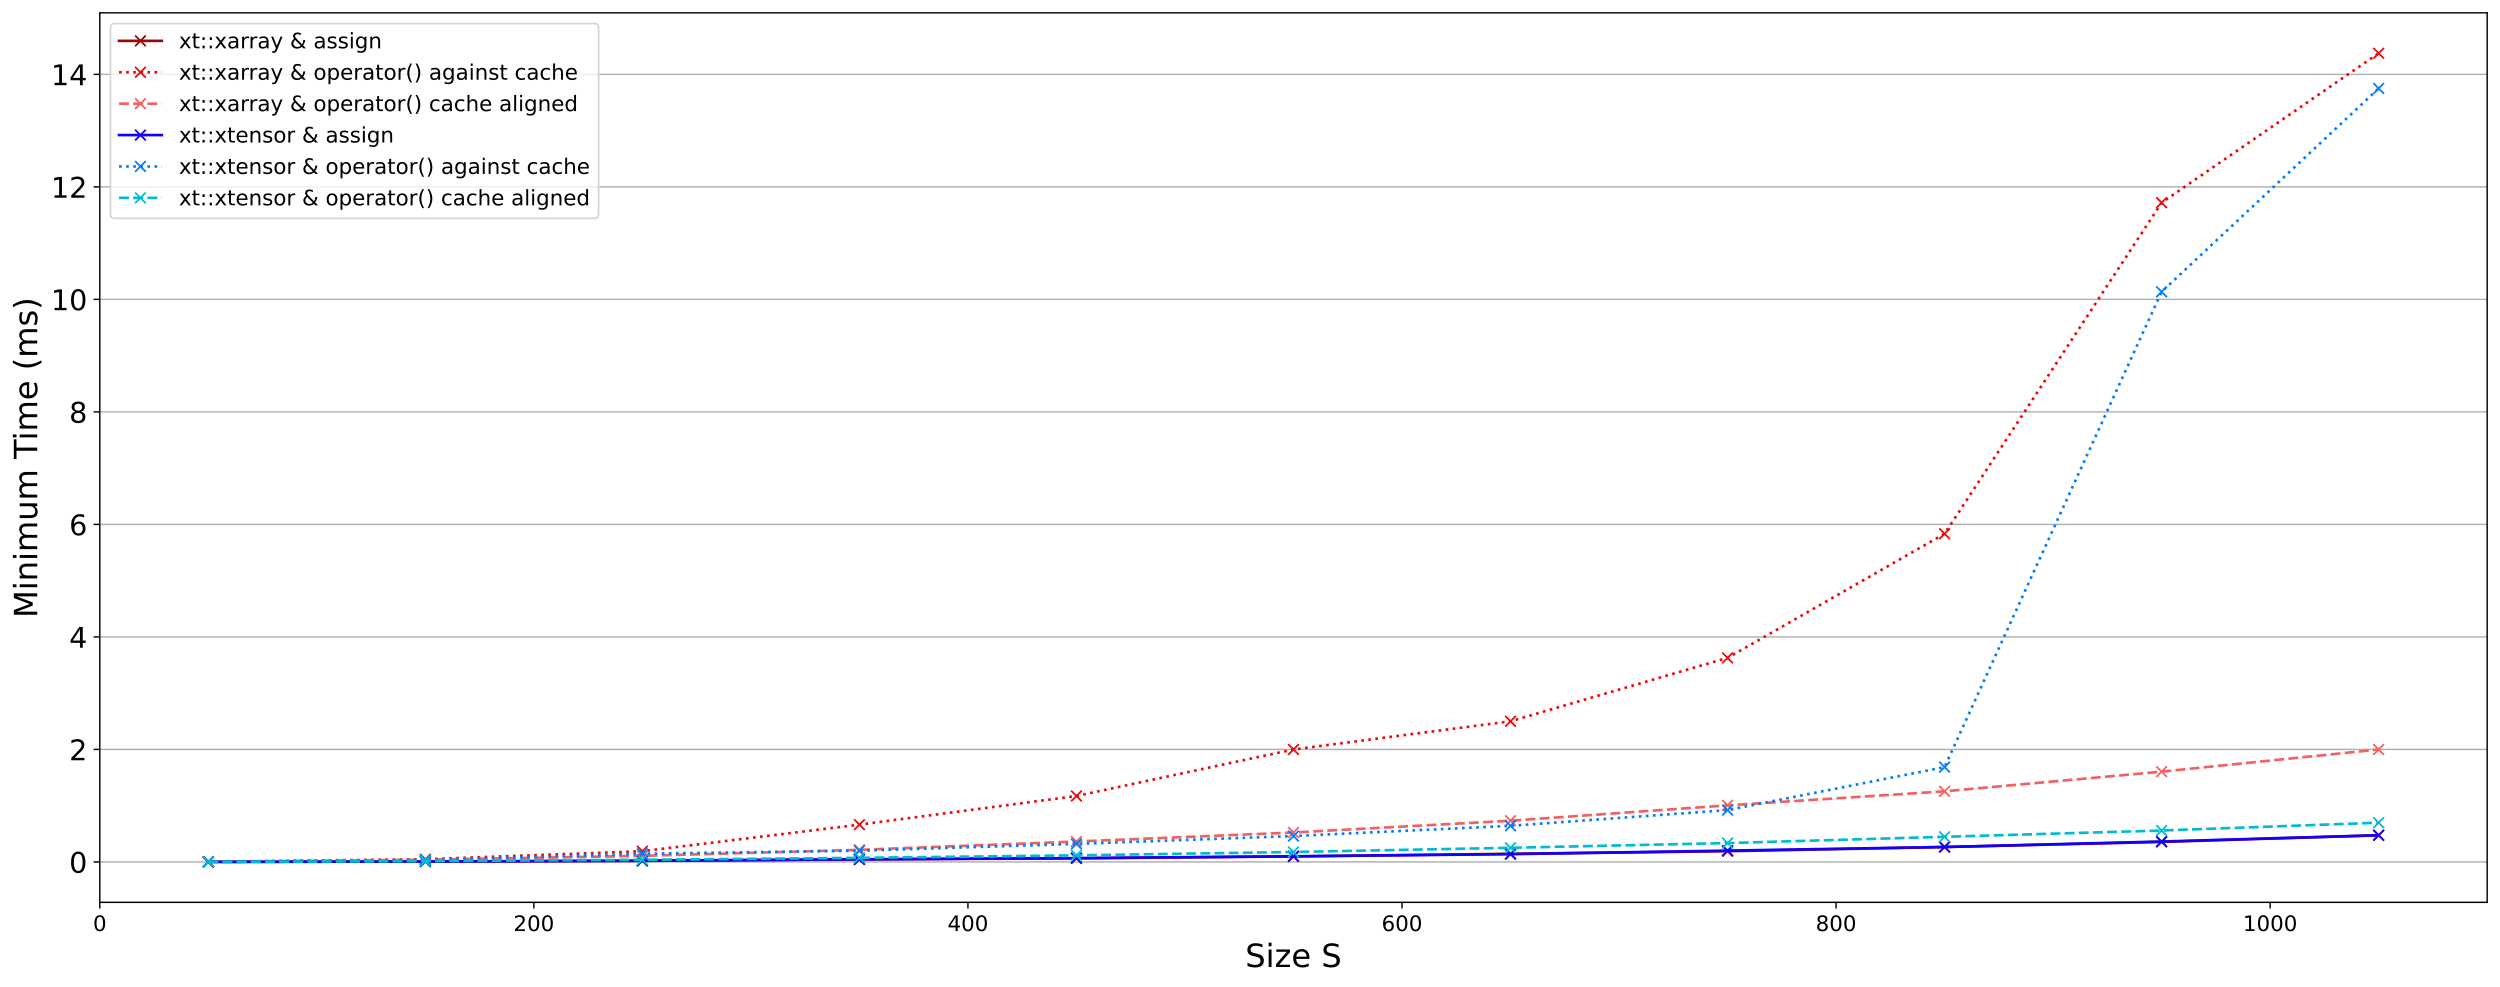 <?xml version="1.0" encoding="utf-8" standalone="no"?>
<!DOCTYPE svg PUBLIC "-//W3C//DTD SVG 1.1//EN"
  "http://www.w3.org/Graphics/SVG/1.1/DTD/svg11.dtd">
<!-- Created with matplotlib (https://matplotlib.org/) -->
<svg height="553.394pt" version="1.1" viewBox="0 0 1402.381 553.394" width="1402.381pt" xmlns="http://www.w3.org/2000/svg" xmlns:xlink="http://www.w3.org/1999/xlink">
 <defs>
  <style type="text/css">
*{stroke-linecap:butt;stroke-linejoin:round;}
  </style>
 </defs>
 <g id="figure_1">
  <g id="patch_1">
   <path d="M 0 553.394 
L 1402.381 553.394 
L 1402.381 0 
L 0 0 
z
" style="fill:#ffffff;"/>
  </g>
  <g id="axes_1">
   <g id="patch_2">
    <path d="M 55.981 506.16 
L 1395.181 506.16 
L 1395.181 7.2 
L 55.981 7.2 
z
" style="fill:#ffffff;"/>
   </g>
   <g id="matplotlib.axis_1">
    <g id="xtick_1">
     <g id="line2d_1">
      <defs>
       <path d="M 0 0 
L 0 3.5 
" id="m295344c99a" style="stroke:#000000;stroke-width:0.8;"/>
      </defs>
      <g>
       <use style="stroke:#000000;stroke-width:0.8;" x="55.981" xlink:href="#m295344c99a" y="506.16"/>
      </g>
     </g>
     <g id="text_1">
      <!-- 0 -->
      <defs>
       <path d="M 31.781 66.406 
Q 24.172 66.406 20.328 58.906 
Q 16.5 51.422 16.5 36.375 
Q 16.5 21.391 20.328 13.891 
Q 24.172 6.391 31.781 6.391 
Q 39.453 6.391 43.281 13.891 
Q 47.125 21.391 47.125 36.375 
Q 47.125 51.422 43.281 58.906 
Q 39.453 66.406 31.781 66.406 
z
M 31.781 74.219 
Q 44.047 74.219 50.516 64.516 
Q 56.984 54.828 56.984 36.375 
Q 56.984 17.969 50.516 8.266 
Q 44.047 -1.422 31.781 -1.422 
Q 19.531 -1.422 13.062 8.266 
Q 6.594 17.969 6.594 36.375 
Q 6.594 54.828 13.062 64.516 
Q 19.531 74.219 31.781 74.219 
z
" id="DejaVuSans-48"/>
      </defs>
      <g transform="translate(52.163 522.278)scale(0.12 -0.12)">
       <use xlink:href="#DejaVuSans-48"/>
      </g>
     </g>
    </g>
    <g id="xtick_2">
     <g id="line2d_2">
      <g>
       <use style="stroke:#000000;stroke-width:0.8;" x="299.472" xlink:href="#m295344c99a" y="506.16"/>
      </g>
     </g>
     <g id="text_2">
      <!-- 200 -->
      <defs>
       <path d="M 19.188 8.297 
L 53.609 8.297 
L 53.609 0 
L 7.328 0 
L 7.328 8.297 
Q 12.938 14.109 22.625 23.891 
Q 32.328 33.688 34.812 36.531 
Q 39.547 41.844 41.422 45.531 
Q 43.312 49.219 43.312 52.781 
Q 43.312 58.594 39.234 62.25 
Q 35.156 65.922 28.609 65.922 
Q 23.969 65.922 18.812 64.312 
Q 13.672 62.703 7.812 59.422 
L 7.812 69.391 
Q 13.766 71.781 18.938 73 
Q 24.125 74.219 28.422 74.219 
Q 39.75 74.219 46.484 68.547 
Q 53.219 62.891 53.219 53.422 
Q 53.219 48.922 51.531 44.891 
Q 49.859 40.875 45.406 35.406 
Q 44.188 33.984 37.641 27.219 
Q 31.109 20.453 19.188 8.297 
z
" id="DejaVuSans-50"/>
      </defs>
      <g transform="translate(288.019 522.278)scale(0.12 -0.12)">
       <use xlink:href="#DejaVuSans-50"/>
       <use x="63.623" xlink:href="#DejaVuSans-48"/>
       <use x="127.246" xlink:href="#DejaVuSans-48"/>
      </g>
     </g>
    </g>
    <g id="xtick_3">
     <g id="line2d_3">
      <g>
       <use style="stroke:#000000;stroke-width:0.8;" x="542.962" xlink:href="#m295344c99a" y="506.16"/>
      </g>
     </g>
     <g id="text_3">
      <!-- 400 -->
      <defs>
       <path d="M 37.797 64.312 
L 12.891 25.391 
L 37.797 25.391 
z
M 35.203 72.906 
L 47.609 72.906 
L 47.609 25.391 
L 58.016 25.391 
L 58.016 17.188 
L 47.609 17.188 
L 47.609 0 
L 37.797 0 
L 37.797 17.188 
L 4.891 17.188 
L 4.891 26.703 
z
" id="DejaVuSans-52"/>
      </defs>
      <g transform="translate(531.51 522.278)scale(0.12 -0.12)">
       <use xlink:href="#DejaVuSans-52"/>
       <use x="63.623" xlink:href="#DejaVuSans-48"/>
       <use x="127.246" xlink:href="#DejaVuSans-48"/>
      </g>
     </g>
    </g>
    <g id="xtick_4">
     <g id="line2d_4">
      <g>
       <use style="stroke:#000000;stroke-width:0.8;" x="786.453" xlink:href="#m295344c99a" y="506.16"/>
      </g>
     </g>
     <g id="text_4">
      <!-- 600 -->
      <defs>
       <path d="M 33.016 40.375 
Q 26.375 40.375 22.484 35.828 
Q 18.609 31.297 18.609 23.391 
Q 18.609 15.531 22.484 10.953 
Q 26.375 6.391 33.016 6.391 
Q 39.656 6.391 43.531 10.953 
Q 47.406 15.531 47.406 23.391 
Q 47.406 31.297 43.531 35.828 
Q 39.656 40.375 33.016 40.375 
z
M 52.594 71.297 
L 52.594 62.312 
Q 48.875 64.062 45.094 64.984 
Q 41.312 65.922 37.594 65.922 
Q 27.828 65.922 22.672 59.328 
Q 17.531 52.734 16.797 39.406 
Q 19.672 43.656 24.016 45.922 
Q 28.375 48.188 33.594 48.188 
Q 44.578 48.188 50.953 41.516 
Q 57.328 34.859 57.328 23.391 
Q 57.328 12.156 50.688 5.359 
Q 44.047 -1.422 33.016 -1.422 
Q 20.359 -1.422 13.672 8.266 
Q 6.984 17.969 6.984 36.375 
Q 6.984 53.656 15.188 63.938 
Q 23.391 74.219 37.203 74.219 
Q 40.922 74.219 44.703 73.484 
Q 48.484 72.75 52.594 71.297 
z
" id="DejaVuSans-54"/>
      </defs>
      <g transform="translate(775.001 522.278)scale(0.12 -0.12)">
       <use xlink:href="#DejaVuSans-54"/>
       <use x="63.623" xlink:href="#DejaVuSans-48"/>
       <use x="127.246" xlink:href="#DejaVuSans-48"/>
      </g>
     </g>
    </g>
    <g id="xtick_5">
     <g id="line2d_5">
      <g>
       <use style="stroke:#000000;stroke-width:0.8;" x="1029.944" xlink:href="#m295344c99a" y="506.16"/>
      </g>
     </g>
     <g id="text_5">
      <!-- 800 -->
      <defs>
       <path d="M 31.781 34.625 
Q 24.75 34.625 20.719 30.859 
Q 16.703 27.094 16.703 20.516 
Q 16.703 13.922 20.719 10.156 
Q 24.75 6.391 31.781 6.391 
Q 38.812 6.391 42.859 10.172 
Q 46.922 13.969 46.922 20.516 
Q 46.922 27.094 42.891 30.859 
Q 38.875 34.625 31.781 34.625 
z
M 21.922 38.812 
Q 15.578 40.375 12.031 44.719 
Q 8.5 49.078 8.5 55.328 
Q 8.5 64.062 14.719 69.141 
Q 20.953 74.219 31.781 74.219 
Q 42.672 74.219 48.875 69.141 
Q 55.078 64.062 55.078 55.328 
Q 55.078 49.078 51.531 44.719 
Q 48 40.375 41.703 38.812 
Q 48.828 37.156 52.797 32.312 
Q 56.781 27.484 56.781 20.516 
Q 56.781 9.906 50.312 4.234 
Q 43.844 -1.422 31.781 -1.422 
Q 19.734 -1.422 13.25 4.234 
Q 6.781 9.906 6.781 20.516 
Q 6.781 27.484 10.781 32.312 
Q 14.797 37.156 21.922 38.812 
z
M 18.312 54.391 
Q 18.312 48.734 21.844 45.562 
Q 25.391 42.391 31.781 42.391 
Q 38.141 42.391 41.719 45.562 
Q 45.312 48.734 45.312 54.391 
Q 45.312 60.062 41.719 63.234 
Q 38.141 66.406 31.781 66.406 
Q 25.391 66.406 21.844 63.234 
Q 18.312 60.062 18.312 54.391 
z
" id="DejaVuSans-56"/>
      </defs>
      <g transform="translate(1018.492 522.278)scale(0.12 -0.12)">
       <use xlink:href="#DejaVuSans-56"/>
       <use x="63.623" xlink:href="#DejaVuSans-48"/>
       <use x="127.246" xlink:href="#DejaVuSans-48"/>
      </g>
     </g>
    </g>
    <g id="xtick_6">
     <g id="line2d_6">
      <g>
       <use style="stroke:#000000;stroke-width:0.8;" x="1273.435" xlink:href="#m295344c99a" y="506.16"/>
      </g>
     </g>
     <g id="text_6">
      <!-- 1000 -->
      <defs>
       <path d="M 12.406 8.297 
L 28.516 8.297 
L 28.516 63.922 
L 10.984 60.406 
L 10.984 69.391 
L 28.422 72.906 
L 38.281 72.906 
L 38.281 8.297 
L 54.391 8.297 
L 54.391 0 
L 12.406 0 
z
" id="DejaVuSans-49"/>
      </defs>
      <g transform="translate(1258.165 522.278)scale(0.12 -0.12)">
       <use xlink:href="#DejaVuSans-49"/>
       <use x="63.623" xlink:href="#DejaVuSans-48"/>
       <use x="127.246" xlink:href="#DejaVuSans-48"/>
       <use x="190.869" xlink:href="#DejaVuSans-48"/>
      </g>
     </g>
    </g>
    <g id="text_7">
     <!-- Size S -->
     <defs>
      <path d="M 53.516 70.516 
L 53.516 60.891 
Q 47.906 63.578 42.922 64.891 
Q 37.938 66.219 33.297 66.219 
Q 25.25 66.219 20.875 63.094 
Q 16.5 59.969 16.5 54.203 
Q 16.5 49.359 19.406 46.891 
Q 22.312 44.438 30.422 42.922 
L 36.375 41.703 
Q 47.406 39.594 52.656 34.297 
Q 57.906 29 57.906 20.125 
Q 57.906 9.516 50.797 4.047 
Q 43.703 -1.422 29.984 -1.422 
Q 24.812 -1.422 18.969 -0.25 
Q 13.141 0.922 6.891 3.219 
L 6.891 13.375 
Q 12.891 10.016 18.656 8.297 
Q 24.422 6.594 29.984 6.594 
Q 38.422 6.594 43.016 9.906 
Q 47.609 13.234 47.609 19.391 
Q 47.609 24.75 44.312 27.781 
Q 41.016 30.812 33.5 32.328 
L 27.484 33.5 
Q 16.453 35.688 11.516 40.375 
Q 6.594 45.062 6.594 53.422 
Q 6.594 63.094 13.406 68.656 
Q 20.219 74.219 32.172 74.219 
Q 37.312 74.219 42.625 73.281 
Q 47.953 72.359 53.516 70.516 
z
" id="DejaVuSans-83"/>
      <path d="M 9.422 54.688 
L 18.406 54.688 
L 18.406 0 
L 9.422 0 
z
M 9.422 75.984 
L 18.406 75.984 
L 18.406 64.594 
L 9.422 64.594 
z
" id="DejaVuSans-105"/>
      <path d="M 5.516 54.688 
L 48.188 54.688 
L 48.188 46.484 
L 14.406 7.172 
L 48.188 7.172 
L 48.188 0 
L 4.297 0 
L 4.297 8.203 
L 38.094 47.516 
L 5.516 47.516 
z
" id="DejaVuSans-122"/>
      <path d="M 56.203 29.594 
L 56.203 25.203 
L 14.891 25.203 
Q 15.484 15.922 20.484 11.062 
Q 25.484 6.203 34.422 6.203 
Q 39.594 6.203 44.453 7.469 
Q 49.312 8.734 54.109 11.281 
L 54.109 2.781 
Q 49.266 0.734 44.188 -0.344 
Q 39.109 -1.422 33.891 -1.422 
Q 20.797 -1.422 13.156 6.188 
Q 5.516 13.812 5.516 26.812 
Q 5.516 40.234 12.766 48.109 
Q 20.016 56 32.328 56 
Q 43.359 56 49.781 48.891 
Q 56.203 41.797 56.203 29.594 
z
M 47.219 32.234 
Q 47.125 39.594 43.094 43.984 
Q 39.062 48.391 32.422 48.391 
Q 24.906 48.391 20.391 44.141 
Q 15.875 39.891 15.188 32.172 
z
" id="DejaVuSans-101"/>
      <path id="DejaVuSans-32"/>
     </defs>
     <g transform="translate(698.531 542.451)scale(0.18 -0.18)">
      <use xlink:href="#DejaVuSans-83"/>
      <use x="63.477" xlink:href="#DejaVuSans-105"/>
      <use x="91.26" xlink:href="#DejaVuSans-122"/>
      <use x="143.75" xlink:href="#DejaVuSans-101"/>
      <use x="205.273" xlink:href="#DejaVuSans-32"/>
      <use x="237.061" xlink:href="#DejaVuSans-83"/>
     </g>
    </g>
   </g>
   <g id="matplotlib.axis_2">
    <g id="ytick_1">
     <g id="line2d_7">
      <path clip-path="url(#p36f8d4b6f1)" d="M 55.981 483.497 
L 1395.181 483.497 
" style="fill:none;stroke:#b0b0b0;stroke-linecap:square;stroke-width:0.8;"/>
     </g>
     <g id="line2d_8">
      <defs>
       <path d="M 0 0 
L -3.5 0 
" id="m6af1c383bc" style="stroke:#000000;stroke-width:0.8;"/>
      </defs>
      <g>
       <use style="stroke:#000000;stroke-width:0.8;" x="55.981" xlink:href="#m6af1c383bc" y="483.497"/>
      </g>
     </g>
     <g id="text_8">
      <!-- 0 -->
      <g transform="translate(38.801 489.575)scale(0.16 -0.16)">
       <use xlink:href="#DejaVuSans-48"/>
      </g>
     </g>
    </g>
    <g id="ytick_2">
     <g id="line2d_9">
      <path clip-path="url(#p36f8d4b6f1)" d="M 55.981 420.385 
L 1395.181 420.385 
" style="fill:none;stroke:#b0b0b0;stroke-linecap:square;stroke-width:0.8;"/>
     </g>
     <g id="line2d_10">
      <g>
       <use style="stroke:#000000;stroke-width:0.8;" x="55.981" xlink:href="#m6af1c383bc" y="420.385"/>
      </g>
     </g>
     <g id="text_9">
      <!-- 2 -->
      <g transform="translate(38.801 426.463)scale(0.16 -0.16)">
       <use xlink:href="#DejaVuSans-50"/>
      </g>
     </g>
    </g>
    <g id="ytick_3">
     <g id="line2d_11">
      <path clip-path="url(#p36f8d4b6f1)" d="M 55.981 357.273 
L 1395.181 357.273 
" style="fill:none;stroke:#b0b0b0;stroke-linecap:square;stroke-width:0.8;"/>
     </g>
     <g id="line2d_12">
      <g>
       <use style="stroke:#000000;stroke-width:0.8;" x="55.981" xlink:href="#m6af1c383bc" y="357.273"/>
      </g>
     </g>
     <g id="text_10">
      <!-- 4 -->
      <g transform="translate(38.801 363.352)scale(0.16 -0.16)">
       <use xlink:href="#DejaVuSans-52"/>
      </g>
     </g>
    </g>
    <g id="ytick_4">
     <g id="line2d_13">
      <path clip-path="url(#p36f8d4b6f1)" d="M 55.981 294.161 
L 1395.181 294.161 
" style="fill:none;stroke:#b0b0b0;stroke-linecap:square;stroke-width:0.8;"/>
     </g>
     <g id="line2d_14">
      <g>
       <use style="stroke:#000000;stroke-width:0.8;" x="55.981" xlink:href="#m6af1c383bc" y="294.161"/>
      </g>
     </g>
     <g id="text_11">
      <!-- 6 -->
      <g transform="translate(38.801 300.24)scale(0.16 -0.16)">
       <use xlink:href="#DejaVuSans-54"/>
      </g>
     </g>
    </g>
    <g id="ytick_5">
     <g id="line2d_15">
      <path clip-path="url(#p36f8d4b6f1)" d="M 55.981 231.049 
L 1395.181 231.049 
" style="fill:none;stroke:#b0b0b0;stroke-linecap:square;stroke-width:0.8;"/>
     </g>
     <g id="line2d_16">
      <g>
       <use style="stroke:#000000;stroke-width:0.8;" x="55.981" xlink:href="#m6af1c383bc" y="231.049"/>
      </g>
     </g>
     <g id="text_12">
      <!-- 8 -->
      <g transform="translate(38.801 237.128)scale(0.16 -0.16)">
       <use xlink:href="#DejaVuSans-56"/>
      </g>
     </g>
    </g>
    <g id="ytick_6">
     <g id="line2d_17">
      <path clip-path="url(#p36f8d4b6f1)" d="M 55.981 167.937 
L 1395.181 167.937 
" style="fill:none;stroke:#b0b0b0;stroke-linecap:square;stroke-width:0.8;"/>
     </g>
     <g id="line2d_18">
      <g>
       <use style="stroke:#000000;stroke-width:0.8;" x="55.981" xlink:href="#m6af1c383bc" y="167.937"/>
      </g>
     </g>
     <g id="text_13">
      <!-- 10 -->
      <g transform="translate(28.621 174.016)scale(0.16 -0.16)">
       <use xlink:href="#DejaVuSans-49"/>
       <use x="63.623" xlink:href="#DejaVuSans-48"/>
      </g>
     </g>
    </g>
    <g id="ytick_7">
     <g id="line2d_19">
      <path clip-path="url(#p36f8d4b6f1)" d="M 55.981 104.825 
L 1395.181 104.825 
" style="fill:none;stroke:#b0b0b0;stroke-linecap:square;stroke-width:0.8;"/>
     </g>
     <g id="line2d_20">
      <g>
       <use style="stroke:#000000;stroke-width:0.8;" x="55.981" xlink:href="#m6af1c383bc" y="104.825"/>
      </g>
     </g>
     <g id="text_14">
      <!-- 12 -->
      <g transform="translate(28.621 110.904)scale(0.16 -0.16)">
       <use xlink:href="#DejaVuSans-49"/>
       <use x="63.623" xlink:href="#DejaVuSans-50"/>
      </g>
     </g>
    </g>
    <g id="ytick_8">
     <g id="line2d_21">
      <path clip-path="url(#p36f8d4b6f1)" d="M 55.981 41.713 
L 1395.181 41.713 
" style="fill:none;stroke:#b0b0b0;stroke-linecap:square;stroke-width:0.8;"/>
     </g>
     <g id="line2d_22">
      <g>
       <use style="stroke:#000000;stroke-width:0.8;" x="55.981" xlink:href="#m6af1c383bc" y="41.713"/>
      </g>
     </g>
     <g id="text_15">
      <!-- 14 -->
      <g transform="translate(28.621 47.792)scale(0.16 -0.16)">
       <use xlink:href="#DejaVuSans-49"/>
       <use x="63.623" xlink:href="#DejaVuSans-52"/>
      </g>
     </g>
    </g>
    <g id="text_16">
     <!-- Minimum Time (ms) -->
     <defs>
      <path d="M 9.812 72.906 
L 24.516 72.906 
L 43.109 23.297 
L 61.812 72.906 
L 76.516 72.906 
L 76.516 0 
L 66.891 0 
L 66.891 64.016 
L 48.094 14.016 
L 38.188 14.016 
L 19.391 64.016 
L 19.391 0 
L 9.812 0 
z
" id="DejaVuSans-77"/>
      <path d="M 54.891 33.016 
L 54.891 0 
L 45.906 0 
L 45.906 32.719 
Q 45.906 40.484 42.875 44.328 
Q 39.844 48.188 33.797 48.188 
Q 26.516 48.188 22.312 43.547 
Q 18.109 38.922 18.109 30.906 
L 18.109 0 
L 9.078 0 
L 9.078 54.688 
L 18.109 54.688 
L 18.109 46.188 
Q 21.344 51.125 25.703 53.562 
Q 30.078 56 35.797 56 
Q 45.219 56 50.047 50.172 
Q 54.891 44.344 54.891 33.016 
z
" id="DejaVuSans-110"/>
      <path d="M 52 44.188 
Q 55.375 50.25 60.062 53.125 
Q 64.75 56 71.094 56 
Q 79.641 56 84.281 50.016 
Q 88.922 44.047 88.922 33.016 
L 88.922 0 
L 79.891 0 
L 79.891 32.719 
Q 79.891 40.578 77.094 44.375 
Q 74.312 48.188 68.609 48.188 
Q 61.625 48.188 57.562 43.547 
Q 53.516 38.922 53.516 30.906 
L 53.516 0 
L 44.484 0 
L 44.484 32.719 
Q 44.484 40.625 41.703 44.406 
Q 38.922 48.188 33.109 48.188 
Q 26.219 48.188 22.156 43.531 
Q 18.109 38.875 18.109 30.906 
L 18.109 0 
L 9.078 0 
L 9.078 54.688 
L 18.109 54.688 
L 18.109 46.188 
Q 21.188 51.219 25.484 53.609 
Q 29.781 56 35.688 56 
Q 41.656 56 45.828 52.969 
Q 50 49.953 52 44.188 
z
" id="DejaVuSans-109"/>
      <path d="M 8.5 21.578 
L 8.5 54.688 
L 17.484 54.688 
L 17.484 21.922 
Q 17.484 14.156 20.5 10.266 
Q 23.531 6.391 29.594 6.391 
Q 36.859 6.391 41.078 11.031 
Q 45.312 15.672 45.312 23.688 
L 45.312 54.688 
L 54.297 54.688 
L 54.297 0 
L 45.312 0 
L 45.312 8.406 
Q 42.047 3.422 37.719 1 
Q 33.406 -1.422 27.688 -1.422 
Q 18.266 -1.422 13.375 4.438 
Q 8.5 10.297 8.5 21.578 
z
M 31.109 56 
z
" id="DejaVuSans-117"/>
      <path d="M -0.297 72.906 
L 61.375 72.906 
L 61.375 64.594 
L 35.5 64.594 
L 35.5 0 
L 25.594 0 
L 25.594 64.594 
L -0.297 64.594 
z
" id="DejaVuSans-84"/>
      <path d="M 31 75.875 
Q 24.469 64.656 21.281 53.656 
Q 18.109 42.672 18.109 31.391 
Q 18.109 20.125 21.312 9.062 
Q 24.516 -2 31 -13.188 
L 23.188 -13.188 
Q 15.875 -1.703 12.234 9.375 
Q 8.594 20.453 8.594 31.391 
Q 8.594 42.281 12.203 53.312 
Q 15.828 64.359 23.188 75.875 
z
" id="DejaVuSans-40"/>
      <path d="M 44.281 53.078 
L 44.281 44.578 
Q 40.484 46.531 36.375 47.5 
Q 32.281 48.484 27.875 48.484 
Q 21.188 48.484 17.844 46.438 
Q 14.5 44.391 14.5 40.281 
Q 14.5 37.156 16.891 35.375 
Q 19.281 33.594 26.516 31.984 
L 29.594 31.297 
Q 39.156 29.25 43.188 25.516 
Q 47.219 21.781 47.219 15.094 
Q 47.219 7.469 41.188 3.016 
Q 35.156 -1.422 24.609 -1.422 
Q 20.219 -1.422 15.453 -0.562 
Q 10.688 0.297 5.422 2 
L 5.422 11.281 
Q 10.406 8.688 15.234 7.391 
Q 20.062 6.109 24.812 6.109 
Q 31.156 6.109 34.562 8.281 
Q 37.984 10.453 37.984 14.406 
Q 37.984 18.062 35.516 20.016 
Q 33.062 21.969 24.703 23.781 
L 21.578 24.516 
Q 13.234 26.266 9.516 29.906 
Q 5.812 33.547 5.812 39.891 
Q 5.812 47.609 11.281 51.797 
Q 16.75 56 26.812 56 
Q 31.781 56 36.172 55.266 
Q 40.578 54.547 44.281 53.078 
z
" id="DejaVuSans-115"/>
      <path d="M 8.016 75.875 
L 15.828 75.875 
Q 23.141 64.359 26.781 53.312 
Q 30.422 42.281 30.422 31.391 
Q 30.422 20.453 26.781 9.375 
Q 23.141 -1.703 15.828 -13.188 
L 8.016 -13.188 
Q 14.5 -2 17.703 9.062 
Q 20.906 20.125 20.906 31.391 
Q 20.906 42.672 17.703 53.656 
Q 14.5 64.656 8.016 75.875 
z
" id="DejaVuSans-41"/>
     </defs>
     <g transform="translate(20.877 346.605)rotate(-90)scale(0.18 -0.18)">
      <use xlink:href="#DejaVuSans-77"/>
      <use x="86.279" xlink:href="#DejaVuSans-105"/>
      <use x="114.062" xlink:href="#DejaVuSans-110"/>
      <use x="177.441" xlink:href="#DejaVuSans-105"/>
      <use x="205.225" xlink:href="#DejaVuSans-109"/>
      <use x="302.637" xlink:href="#DejaVuSans-117"/>
      <use x="366.016" xlink:href="#DejaVuSans-109"/>
      <use x="463.428" xlink:href="#DejaVuSans-32"/>
      <use x="495.215" xlink:href="#DejaVuSans-84"/>
      <use x="553.174" xlink:href="#DejaVuSans-105"/>
      <use x="580.957" xlink:href="#DejaVuSans-109"/>
      <use x="678.369" xlink:href="#DejaVuSans-101"/>
      <use x="739.893" xlink:href="#DejaVuSans-32"/>
      <use x="771.68" xlink:href="#DejaVuSans-40"/>
      <use x="810.693" xlink:href="#DejaVuSans-109"/>
      <use x="908.105" xlink:href="#DejaVuSans-115"/>
      <use x="960.205" xlink:href="#DejaVuSans-41"/>
     </g>
    </g>
   </g>
   <g id="line2d_23">
    <path clip-path="url(#p36f8d4b6f1)" d="M 116.853 483.478 
L 238.599 483.285 
L 360.344 482.864 
L 482.09 482.11 
L 603.835 481.471 
L 725.581 480.415 
L 847.326 478.94 
L 969.072 477.487 
L 1090.817 475.132 
L 1212.562 472.276 
L 1334.308 468.529 
" style="fill:none;stroke:#9a0707;stroke-linecap:square;stroke-width:1.5;"/>
    <defs>
     <path d="M -3 3 
L 3 -3 
M -3 -3 
L 3 3 
" id="m0f96f3c632" style="stroke:#9a0707;"/>
    </defs>
    <g clip-path="url(#p36f8d4b6f1)">
     <use style="fill:#9a0707;stroke:#9a0707;" x="116.853" xlink:href="#m0f96f3c632" y="483.478"/>
     <use style="fill:#9a0707;stroke:#9a0707;" x="238.599" xlink:href="#m0f96f3c632" y="483.285"/>
     <use style="fill:#9a0707;stroke:#9a0707;" x="360.344" xlink:href="#m0f96f3c632" y="482.864"/>
     <use style="fill:#9a0707;stroke:#9a0707;" x="482.09" xlink:href="#m0f96f3c632" y="482.11"/>
     <use style="fill:#9a0707;stroke:#9a0707;" x="603.835" xlink:href="#m0f96f3c632" y="481.471"/>
     <use style="fill:#9a0707;stroke:#9a0707;" x="725.581" xlink:href="#m0f96f3c632" y="480.415"/>
     <use style="fill:#9a0707;stroke:#9a0707;" x="847.326" xlink:href="#m0f96f3c632" y="478.94"/>
     <use style="fill:#9a0707;stroke:#9a0707;" x="969.072" xlink:href="#m0f96f3c632" y="477.487"/>
     <use style="fill:#9a0707;stroke:#9a0707;" x="1090.817" xlink:href="#m0f96f3c632" y="475.132"/>
     <use style="fill:#9a0707;stroke:#9a0707;" x="1212.562" xlink:href="#m0f96f3c632" y="472.276"/>
     <use style="fill:#9a0707;stroke:#9a0707;" x="1334.308" xlink:href="#m0f96f3c632" y="468.529"/>
    </g>
   </g>
   <g id="line2d_24">
    <path clip-path="url(#p36f8d4b6f1)" d="M 116.853 483.371 
L 238.599 481.978 
L 360.344 477.487 
L 482.09 462.585 
L 603.835 446.517 
L 725.581 420.431 
L 847.326 404.607 
L 969.072 369.036 
L 1090.817 299.42 
L 1212.562 113.7 
L 1334.308 29.88 
" style="fill:none;stroke:#ea0909;stroke-dasharray:1.5,2.475;stroke-dashoffset:0;stroke-width:1.5;"/>
    <defs>
     <path d="M -3 3 
L 3 -3 
M -3 -3 
L 3 3 
" id="m5979d7340f" style="stroke:#ea0909;"/>
    </defs>
    <g clip-path="url(#p36f8d4b6f1)">
     <use style="fill:#ea0909;stroke:#ea0909;" x="116.853" xlink:href="#m5979d7340f" y="483.371"/>
     <use style="fill:#ea0909;stroke:#ea0909;" x="238.599" xlink:href="#m5979d7340f" y="481.978"/>
     <use style="fill:#ea0909;stroke:#ea0909;" x="360.344" xlink:href="#m5979d7340f" y="477.487"/>
     <use style="fill:#ea0909;stroke:#ea0909;" x="482.09" xlink:href="#m5979d7340f" y="462.585"/>
     <use style="fill:#ea0909;stroke:#ea0909;" x="603.835" xlink:href="#m5979d7340f" y="446.517"/>
     <use style="fill:#ea0909;stroke:#ea0909;" x="725.581" xlink:href="#m5979d7340f" y="420.431"/>
     <use style="fill:#ea0909;stroke:#ea0909;" x="847.326" xlink:href="#m5979d7340f" y="404.607"/>
     <use style="fill:#ea0909;stroke:#ea0909;" x="969.072" xlink:href="#m5979d7340f" y="369.036"/>
     <use style="fill:#ea0909;stroke:#ea0909;" x="1090.817" xlink:href="#m5979d7340f" y="299.42"/>
     <use style="fill:#ea0909;stroke:#ea0909;" x="1212.562" xlink:href="#m5979d7340f" y="113.7"/>
     <use style="fill:#ea0909;stroke:#ea0909;" x="1334.308" xlink:href="#m5979d7340f" y="29.88"/>
    </g>
   </g>
   <g id="line2d_25">
    <path clip-path="url(#p36f8d4b6f1)" d="M 116.853 483.386 
L 238.599 482.264 
L 360.344 480.107 
L 482.09 476.717 
L 603.835 472.05 
L 725.581 466.995 
L 847.326 460.384 
L 969.072 451.771 
L 1090.817 443.893 
L 1212.562 432.87 
L 1334.308 420.431 
" style="fill:none;stroke:#f26161;stroke-dasharray:5.55,2.4;stroke-dashoffset:0;stroke-width:1.5;"/>
    <defs>
     <path d="M -3 3 
L 3 -3 
M -3 -3 
L 3 3 
" id="me59b27293b" style="stroke:#f26161;"/>
    </defs>
    <g clip-path="url(#p36f8d4b6f1)">
     <use style="fill:#f26161;stroke:#f26161;" x="116.853" xlink:href="#me59b27293b" y="483.386"/>
     <use style="fill:#f26161;stroke:#f26161;" x="238.599" xlink:href="#me59b27293b" y="482.264"/>
     <use style="fill:#f26161;stroke:#f26161;" x="360.344" xlink:href="#me59b27293b" y="480.107"/>
     <use style="fill:#f26161;stroke:#f26161;" x="482.09" xlink:href="#me59b27293b" y="476.717"/>
     <use style="fill:#f26161;stroke:#f26161;" x="603.835" xlink:href="#me59b27293b" y="472.05"/>
     <use style="fill:#f26161;stroke:#f26161;" x="725.581" xlink:href="#me59b27293b" y="466.995"/>
     <use style="fill:#f26161;stroke:#f26161;" x="847.326" xlink:href="#me59b27293b" y="460.384"/>
     <use style="fill:#f26161;stroke:#f26161;" x="969.072" xlink:href="#me59b27293b" y="451.771"/>
     <use style="fill:#f26161;stroke:#f26161;" x="1090.817" xlink:href="#me59b27293b" y="443.893"/>
     <use style="fill:#f26161;stroke:#f26161;" x="1212.562" xlink:href="#me59b27293b" y="432.87"/>
     <use style="fill:#f26161;stroke:#f26161;" x="1334.308" xlink:href="#me59b27293b" y="420.431"/>
    </g>
   </g>
   <g id="line2d_26">
    <path clip-path="url(#p36f8d4b6f1)" d="M 116.853 483.48 
L 238.599 483.276 
L 360.344 482.849 
L 482.09 482 
L 603.835 481.383 
L 725.581 480.327 
L 847.326 479.138 
L 969.072 477.158 
L 1090.817 475.114 
L 1212.562 472.05 
L 1334.308 468.529 
" style="fill:none;stroke:#1000ff;stroke-linecap:square;stroke-width:1.5;"/>
    <defs>
     <path d="M -3 3 
L 3 -3 
M -3 -3 
L 3 3 
" id="mca0d5e3d18" style="stroke:#1000ff;"/>
    </defs>
    <g clip-path="url(#p36f8d4b6f1)">
     <use style="fill:#1000ff;stroke:#1000ff;" x="116.853" xlink:href="#mca0d5e3d18" y="483.48"/>
     <use style="fill:#1000ff;stroke:#1000ff;" x="238.599" xlink:href="#mca0d5e3d18" y="483.276"/>
     <use style="fill:#1000ff;stroke:#1000ff;" x="360.344" xlink:href="#mca0d5e3d18" y="482.849"/>
     <use style="fill:#1000ff;stroke:#1000ff;" x="482.09" xlink:href="#mca0d5e3d18" y="482"/>
     <use style="fill:#1000ff;stroke:#1000ff;" x="603.835" xlink:href="#mca0d5e3d18" y="481.383"/>
     <use style="fill:#1000ff;stroke:#1000ff;" x="725.581" xlink:href="#mca0d5e3d18" y="480.327"/>
     <use style="fill:#1000ff;stroke:#1000ff;" x="847.326" xlink:href="#mca0d5e3d18" y="479.138"/>
     <use style="fill:#1000ff;stroke:#1000ff;" x="969.072" xlink:href="#mca0d5e3d18" y="477.158"/>
     <use style="fill:#1000ff;stroke:#1000ff;" x="1090.817" xlink:href="#mca0d5e3d18" y="475.114"/>
     <use style="fill:#1000ff;stroke:#1000ff;" x="1212.562" xlink:href="#mca0d5e3d18" y="472.05"/>
     <use style="fill:#1000ff;stroke:#1000ff;" x="1334.308" xlink:href="#mca0d5e3d18" y="468.529"/>
    </g>
   </g>
   <g id="line2d_27">
    <path clip-path="url(#p36f8d4b6f1)" d="M 116.853 483.46 
L 238.599 482.484 
L 360.344 478.874 
L 482.09 477.201 
L 603.835 473.371 
L 725.581 468.975 
L 847.326 463.246 
L 969.072 454.415 
L 1090.817 430.323 
L 1212.562 163.673 
L 1334.308 49.602 
" style="fill:none;stroke:#007dff;stroke-dasharray:1.5,2.475;stroke-dashoffset:0;stroke-width:1.5;"/>
    <defs>
     <path d="M -3 3 
L 3 -3 
M -3 -3 
L 3 3 
" id="m1858d6aab8" style="stroke:#007dff;"/>
    </defs>
    <g clip-path="url(#p36f8d4b6f1)">
     <use style="fill:#007dff;stroke:#007dff;" x="116.853" xlink:href="#m1858d6aab8" y="483.46"/>
     <use style="fill:#007dff;stroke:#007dff;" x="238.599" xlink:href="#m1858d6aab8" y="482.484"/>
     <use style="fill:#007dff;stroke:#007dff;" x="360.344" xlink:href="#m1858d6aab8" y="478.874"/>
     <use style="fill:#007dff;stroke:#007dff;" x="482.09" xlink:href="#m1858d6aab8" y="477.201"/>
     <use style="fill:#007dff;stroke:#007dff;" x="603.835" xlink:href="#m1858d6aab8" y="473.371"/>
     <use style="fill:#007dff;stroke:#007dff;" x="725.581" xlink:href="#m1858d6aab8" y="468.975"/>
     <use style="fill:#007dff;stroke:#007dff;" x="847.326" xlink:href="#m1858d6aab8" y="463.246"/>
     <use style="fill:#007dff;stroke:#007dff;" x="969.072" xlink:href="#m1858d6aab8" y="454.415"/>
     <use style="fill:#007dff;stroke:#007dff;" x="1090.817" xlink:href="#m1858d6aab8" y="430.323"/>
     <use style="fill:#007dff;stroke:#007dff;" x="1212.562" xlink:href="#m1858d6aab8" y="163.673"/>
     <use style="fill:#007dff;stroke:#007dff;" x="1334.308" xlink:href="#m1858d6aab8" y="49.602"/>
    </g>
   </g>
   <g id="line2d_28">
    <path clip-path="url(#p36f8d4b6f1)" d="M 116.853 483.461 
L 238.599 483.08 
L 360.344 482.308 
L 482.09 481.207 
L 603.835 479.799 
L 725.581 477.927 
L 847.326 475.572 
L 969.072 472.931 
L 1090.817 469.409 
L 1212.562 465.887 
L 1334.308 461.485 
" style="fill:none;stroke:#00bbd1;stroke-dasharray:5.55,2.4;stroke-dashoffset:0;stroke-width:1.5;"/>
    <defs>
     <path d="M -3 3 
L 3 -3 
M -3 -3 
L 3 3 
" id="m68f113c5b3" style="stroke:#00bbd1;"/>
    </defs>
    <g clip-path="url(#p36f8d4b6f1)">
     <use style="fill:#00bbd1;stroke:#00bbd1;" x="116.853" xlink:href="#m68f113c5b3" y="483.461"/>
     <use style="fill:#00bbd1;stroke:#00bbd1;" x="238.599" xlink:href="#m68f113c5b3" y="483.08"/>
     <use style="fill:#00bbd1;stroke:#00bbd1;" x="360.344" xlink:href="#m68f113c5b3" y="482.308"/>
     <use style="fill:#00bbd1;stroke:#00bbd1;" x="482.09" xlink:href="#m68f113c5b3" y="481.207"/>
     <use style="fill:#00bbd1;stroke:#00bbd1;" x="603.835" xlink:href="#m68f113c5b3" y="479.799"/>
     <use style="fill:#00bbd1;stroke:#00bbd1;" x="725.581" xlink:href="#m68f113c5b3" y="477.927"/>
     <use style="fill:#00bbd1;stroke:#00bbd1;" x="847.326" xlink:href="#m68f113c5b3" y="475.572"/>
     <use style="fill:#00bbd1;stroke:#00bbd1;" x="969.072" xlink:href="#m68f113c5b3" y="472.931"/>
     <use style="fill:#00bbd1;stroke:#00bbd1;" x="1090.817" xlink:href="#m68f113c5b3" y="469.409"/>
     <use style="fill:#00bbd1;stroke:#00bbd1;" x="1212.562" xlink:href="#m68f113c5b3" y="465.887"/>
     <use style="fill:#00bbd1;stroke:#00bbd1;" x="1334.308" xlink:href="#m68f113c5b3" y="461.485"/>
    </g>
   </g>
   <g id="patch_3">
    <path d="M 55.981 506.16 
L 55.981 7.2 
" style="fill:none;stroke:#000000;stroke-linecap:square;stroke-linejoin:miter;stroke-width:0.8;"/>
   </g>
   <g id="patch_4">
    <path d="M 1395.181 506.16 
L 1395.181 7.2 
" style="fill:none;stroke:#000000;stroke-linecap:square;stroke-linejoin:miter;stroke-width:0.8;"/>
   </g>
   <g id="patch_5">
    <path d="M 55.981 506.16 
L 1395.181 506.16 
" style="fill:none;stroke:#000000;stroke-linecap:square;stroke-linejoin:miter;stroke-width:0.8;"/>
   </g>
   <g id="patch_6">
    <path d="M 55.981 7.2 
L 1395.181 7.2 
" style="fill:none;stroke:#000000;stroke-linecap:square;stroke-linejoin:miter;stroke-width:0.8;"/>
   </g>
   <g id="legend_1">
    <g id="patch_7">
     <path d="M 64.381 122.483 
L 333.368 122.483 
Q 335.768 122.483 335.768 120.082 
L 335.768 15.6 
Q 335.768 13.2 333.368 13.2 
L 64.381 13.2 
Q 61.981 13.2 61.981 15.6 
L 61.981 120.082 
Q 61.981 122.483 64.381 122.483 
z
" style="fill:#ffffff;opacity:0.8;stroke:#cccccc;stroke-linejoin:miter;"/>
    </g>
    <g id="line2d_29">
     <path d="M 66.781 22.918 
L 90.781 22.918 
" style="fill:none;stroke:#9a0707;stroke-linecap:square;stroke-width:1.5;"/>
    </g>
    <g id="line2d_30">
     <g>
      <use style="fill:#9a0707;stroke:#9a0707;" x="78.781" xlink:href="#m0f96f3c632" y="22.918"/>
     </g>
    </g>
    <g id="text_17">
     <!-- xt::xarray &amp; assign -->
     <defs>
      <path d="M 54.891 54.688 
L 35.109 28.078 
L 55.906 0 
L 45.312 0 
L 29.391 21.484 
L 13.484 0 
L 2.875 0 
L 24.125 28.609 
L 4.688 54.688 
L 15.281 54.688 
L 29.781 35.203 
L 44.281 54.688 
z
" id="DejaVuSans-120"/>
      <path d="M 18.312 70.219 
L 18.312 54.688 
L 36.812 54.688 
L 36.812 47.703 
L 18.312 47.703 
L 18.312 18.016 
Q 18.312 11.328 20.141 9.422 
Q 21.969 7.516 27.594 7.516 
L 36.812 7.516 
L 36.812 0 
L 27.594 0 
Q 17.188 0 13.234 3.875 
Q 9.281 7.766 9.281 18.016 
L 9.281 47.703 
L 2.688 47.703 
L 2.688 54.688 
L 9.281 54.688 
L 9.281 70.219 
z
" id="DejaVuSans-116"/>
      <path d="M 11.719 12.406 
L 22.016 12.406 
L 22.016 0 
L 11.719 0 
z
M 11.719 51.703 
L 22.016 51.703 
L 22.016 39.312 
L 11.719 39.312 
z
" id="DejaVuSans-58"/>
      <path d="M 34.281 27.484 
Q 23.391 27.484 19.188 25 
Q 14.984 22.516 14.984 16.5 
Q 14.984 11.719 18.141 8.906 
Q 21.297 6.109 26.703 6.109 
Q 34.188 6.109 38.703 11.406 
Q 43.219 16.703 43.219 25.484 
L 43.219 27.484 
z
M 52.203 31.203 
L 52.203 0 
L 43.219 0 
L 43.219 8.297 
Q 40.141 3.328 35.547 0.953 
Q 30.953 -1.422 24.312 -1.422 
Q 15.922 -1.422 10.953 3.297 
Q 6 8.016 6 15.922 
Q 6 25.141 12.172 29.828 
Q 18.359 34.516 30.609 34.516 
L 43.219 34.516 
L 43.219 35.406 
Q 43.219 41.609 39.141 45 
Q 35.062 48.391 27.688 48.391 
Q 23 48.391 18.547 47.266 
Q 14.109 46.141 10.016 43.891 
L 10.016 52.203 
Q 14.938 54.109 19.578 55.047 
Q 24.219 56 28.609 56 
Q 40.484 56 46.344 49.844 
Q 52.203 43.703 52.203 31.203 
z
" id="DejaVuSans-97"/>
      <path d="M 41.109 46.297 
Q 39.594 47.172 37.812 47.578 
Q 36.031 48 33.891 48 
Q 26.266 48 22.188 43.047 
Q 18.109 38.094 18.109 28.812 
L 18.109 0 
L 9.078 0 
L 9.078 54.688 
L 18.109 54.688 
L 18.109 46.188 
Q 20.953 51.172 25.484 53.578 
Q 30.031 56 36.531 56 
Q 37.453 56 38.578 55.875 
Q 39.703 55.766 41.062 55.516 
z
" id="DejaVuSans-114"/>
      <path d="M 32.172 -5.078 
Q 28.375 -14.844 24.75 -17.812 
Q 21.141 -20.797 15.094 -20.797 
L 7.906 -20.797 
L 7.906 -13.281 
L 13.188 -13.281 
Q 16.891 -13.281 18.938 -11.516 
Q 21 -9.766 23.484 -3.219 
L 25.094 0.875 
L 2.984 54.688 
L 12.5 54.688 
L 29.594 11.922 
L 46.688 54.688 
L 56.203 54.688 
z
" id="DejaVuSans-121"/>
      <path d="M 24.312 39.203 
Q 19.875 35.25 17.797 31.312 
Q 15.719 27.391 15.719 23.094 
Q 15.719 15.969 20.891 11.234 
Q 26.078 6.5 33.891 6.5 
Q 38.531 6.5 42.578 8.031 
Q 46.625 9.578 50.203 12.703 
z
M 31.203 44.672 
L 56 19.281 
Q 58.891 23.641 60.5 28.594 
Q 62.109 33.547 62.406 39.109 
L 71.484 39.109 
Q 70.906 32.672 68.359 26.359 
Q 65.828 20.062 61.281 13.922 
L 74.906 0 
L 62.594 0 
L 55.609 7.172 
Q 50.531 2.828 44.969 0.703 
Q 39.406 -1.422 33.016 -1.422 
Q 21.234 -1.422 13.766 5.297 
Q 6.297 12.016 6.297 22.516 
Q 6.297 28.766 9.562 34.25 
Q 12.844 39.75 19.391 44.578 
Q 17.047 47.656 15.812 50.703 
Q 14.594 53.766 14.594 56.688 
Q 14.594 64.594 20.016 69.406 
Q 25.438 74.219 34.422 74.219 
Q 38.484 74.219 42.5 73.344 
Q 46.531 72.469 50.688 70.703 
L 50.688 61.812 
Q 46.438 64.109 42.578 65.297 
Q 38.719 66.5 35.406 66.5 
Q 30.281 66.5 27.078 63.781 
Q 23.875 61.078 23.875 56.781 
Q 23.875 54.297 25.312 51.781 
Q 26.766 49.266 31.203 44.672 
z
" id="DejaVuSans-38"/>
      <path d="M 45.406 27.984 
Q 45.406 37.75 41.375 43.109 
Q 37.359 48.484 30.078 48.484 
Q 22.859 48.484 18.828 43.109 
Q 14.797 37.75 14.797 27.984 
Q 14.797 18.266 18.828 12.891 
Q 22.859 7.516 30.078 7.516 
Q 37.359 7.516 41.375 12.891 
Q 45.406 18.266 45.406 27.984 
z
M 54.391 6.781 
Q 54.391 -7.172 48.188 -13.984 
Q 42 -20.797 29.203 -20.797 
Q 24.469 -20.797 20.266 -20.094 
Q 16.062 -19.391 12.109 -17.922 
L 12.109 -9.188 
Q 16.062 -11.328 19.922 -12.344 
Q 23.781 -13.375 27.781 -13.375 
Q 36.625 -13.375 41.016 -8.766 
Q 45.406 -4.156 45.406 5.172 
L 45.406 9.625 
Q 42.625 4.781 38.281 2.391 
Q 33.938 0 27.875 0 
Q 17.828 0 11.672 7.656 
Q 5.516 15.328 5.516 27.984 
Q 5.516 40.672 11.672 48.328 
Q 17.828 56 27.875 56 
Q 33.938 56 38.281 53.609 
Q 42.625 51.219 45.406 46.391 
L 45.406 54.688 
L 54.391 54.688 
z
" id="DejaVuSans-103"/>
     </defs>
     <g transform="translate(100.381 27.118)scale(0.12 -0.12)">
      <use xlink:href="#DejaVuSans-120"/>
      <use x="59.18" xlink:href="#DejaVuSans-116"/>
      <use x="98.389" xlink:href="#DejaVuSans-58"/>
      <use x="132.08" xlink:href="#DejaVuSans-58"/>
      <use x="165.771" xlink:href="#DejaVuSans-120"/>
      <use x="224.951" xlink:href="#DejaVuSans-97"/>
      <use x="286.23" xlink:href="#DejaVuSans-114"/>
      <use x="325.594" xlink:href="#DejaVuSans-114"/>
      <use x="366.707" xlink:href="#DejaVuSans-97"/>
      <use x="427.986" xlink:href="#DejaVuSans-121"/>
      <use x="487.166" xlink:href="#DejaVuSans-32"/>
      <use x="518.953" xlink:href="#DejaVuSans-38"/>
      <use x="596.932" xlink:href="#DejaVuSans-32"/>
      <use x="628.719" xlink:href="#DejaVuSans-97"/>
      <use x="689.998" xlink:href="#DejaVuSans-115"/>
      <use x="742.098" xlink:href="#DejaVuSans-115"/>
      <use x="794.197" xlink:href="#DejaVuSans-105"/>
      <use x="821.98" xlink:href="#DejaVuSans-103"/>
      <use x="885.457" xlink:href="#DejaVuSans-110"/>
     </g>
    </g>
    <g id="line2d_31">
     <path d="M 66.781 40.532 
L 90.781 40.532 
" style="fill:none;stroke:#ea0909;stroke-dasharray:1.5,2.475;stroke-dashoffset:0;stroke-width:1.5;"/>
    </g>
    <g id="line2d_32">
     <g>
      <use style="fill:#ea0909;stroke:#ea0909;" x="78.781" xlink:href="#m5979d7340f" y="40.532"/>
     </g>
    </g>
    <g id="text_18">
     <!-- xt::xarray &amp; operator() against cache -->
     <defs>
      <path d="M 30.609 48.391 
Q 23.391 48.391 19.188 42.75 
Q 14.984 37.109 14.984 27.297 
Q 14.984 17.484 19.156 11.844 
Q 23.344 6.203 30.609 6.203 
Q 37.797 6.203 41.984 11.859 
Q 46.188 17.531 46.188 27.297 
Q 46.188 37.016 41.984 42.703 
Q 37.797 48.391 30.609 48.391 
z
M 30.609 56 
Q 42.328 56 49.016 48.375 
Q 55.719 40.766 55.719 27.297 
Q 55.719 13.875 49.016 6.219 
Q 42.328 -1.422 30.609 -1.422 
Q 18.844 -1.422 12.172 6.219 
Q 5.516 13.875 5.516 27.297 
Q 5.516 40.766 12.172 48.375 
Q 18.844 56 30.609 56 
z
" id="DejaVuSans-111"/>
      <path d="M 18.109 8.203 
L 18.109 -20.797 
L 9.078 -20.797 
L 9.078 54.688 
L 18.109 54.688 
L 18.109 46.391 
Q 20.953 51.266 25.266 53.625 
Q 29.594 56 35.594 56 
Q 45.562 56 51.781 48.094 
Q 58.016 40.188 58.016 27.297 
Q 58.016 14.406 51.781 6.484 
Q 45.562 -1.422 35.594 -1.422 
Q 29.594 -1.422 25.266 0.953 
Q 20.953 3.328 18.109 8.203 
z
M 48.688 27.297 
Q 48.688 37.203 44.609 42.844 
Q 40.531 48.484 33.406 48.484 
Q 26.266 48.484 22.188 42.844 
Q 18.109 37.203 18.109 27.297 
Q 18.109 17.391 22.188 11.75 
Q 26.266 6.109 33.406 6.109 
Q 40.531 6.109 44.609 11.75 
Q 48.688 17.391 48.688 27.297 
z
" id="DejaVuSans-112"/>
      <path d="M 48.781 52.594 
L 48.781 44.188 
Q 44.969 46.297 41.141 47.344 
Q 37.312 48.391 33.406 48.391 
Q 24.656 48.391 19.812 42.844 
Q 14.984 37.312 14.984 27.297 
Q 14.984 17.281 19.812 11.734 
Q 24.656 6.203 33.406 6.203 
Q 37.312 6.203 41.141 7.25 
Q 44.969 8.297 48.781 10.406 
L 48.781 2.094 
Q 45.016 0.344 40.984 -0.531 
Q 36.969 -1.422 32.422 -1.422 
Q 20.062 -1.422 12.781 6.344 
Q 5.516 14.109 5.516 27.297 
Q 5.516 40.672 12.859 48.328 
Q 20.219 56 33.016 56 
Q 37.156 56 41.109 55.141 
Q 45.062 54.297 48.781 52.594 
z
" id="DejaVuSans-99"/>
      <path d="M 54.891 33.016 
L 54.891 0 
L 45.906 0 
L 45.906 32.719 
Q 45.906 40.484 42.875 44.328 
Q 39.844 48.188 33.797 48.188 
Q 26.516 48.188 22.312 43.547 
Q 18.109 38.922 18.109 30.906 
L 18.109 0 
L 9.078 0 
L 9.078 75.984 
L 18.109 75.984 
L 18.109 46.188 
Q 21.344 51.125 25.703 53.562 
Q 30.078 56 35.797 56 
Q 45.219 56 50.047 50.172 
Q 54.891 44.344 54.891 33.016 
z
" id="DejaVuSans-104"/>
     </defs>
     <g transform="translate(100.381 44.732)scale(0.12 -0.12)">
      <use xlink:href="#DejaVuSans-120"/>
      <use x="59.18" xlink:href="#DejaVuSans-116"/>
      <use x="98.389" xlink:href="#DejaVuSans-58"/>
      <use x="132.08" xlink:href="#DejaVuSans-58"/>
      <use x="165.771" xlink:href="#DejaVuSans-120"/>
      <use x="224.951" xlink:href="#DejaVuSans-97"/>
      <use x="286.23" xlink:href="#DejaVuSans-114"/>
      <use x="325.594" xlink:href="#DejaVuSans-114"/>
      <use x="366.707" xlink:href="#DejaVuSans-97"/>
      <use x="427.986" xlink:href="#DejaVuSans-121"/>
      <use x="487.166" xlink:href="#DejaVuSans-32"/>
      <use x="518.953" xlink:href="#DejaVuSans-38"/>
      <use x="596.932" xlink:href="#DejaVuSans-32"/>
      <use x="628.719" xlink:href="#DejaVuSans-111"/>
      <use x="689.9" xlink:href="#DejaVuSans-112"/>
      <use x="753.377" xlink:href="#DejaVuSans-101"/>
      <use x="814.9" xlink:href="#DejaVuSans-114"/>
      <use x="856.014" xlink:href="#DejaVuSans-97"/>
      <use x="917.293" xlink:href="#DejaVuSans-116"/>
      <use x="956.502" xlink:href="#DejaVuSans-111"/>
      <use x="1017.684" xlink:href="#DejaVuSans-114"/>
      <use x="1058.797" xlink:href="#DejaVuSans-40"/>
      <use x="1097.811" xlink:href="#DejaVuSans-41"/>
      <use x="1136.824" xlink:href="#DejaVuSans-32"/>
      <use x="1168.611" xlink:href="#DejaVuSans-97"/>
      <use x="1229.891" xlink:href="#DejaVuSans-103"/>
      <use x="1293.367" xlink:href="#DejaVuSans-97"/>
      <use x="1354.646" xlink:href="#DejaVuSans-105"/>
      <use x="1382.43" xlink:href="#DejaVuSans-110"/>
      <use x="1445.809" xlink:href="#DejaVuSans-115"/>
      <use x="1497.908" xlink:href="#DejaVuSans-116"/>
      <use x="1537.117" xlink:href="#DejaVuSans-32"/>
      <use x="1568.904" xlink:href="#DejaVuSans-99"/>
      <use x="1623.885" xlink:href="#DejaVuSans-97"/>
      <use x="1685.164" xlink:href="#DejaVuSans-99"/>
      <use x="1740.145" xlink:href="#DejaVuSans-104"/>
      <use x="1803.523" xlink:href="#DejaVuSans-101"/>
     </g>
    </g>
    <g id="line2d_33">
     <path d="M 66.781 58.146 
L 90.781 58.146 
" style="fill:none;stroke:#f26161;stroke-dasharray:5.55,2.4;stroke-dashoffset:0;stroke-width:1.5;"/>
    </g>
    <g id="line2d_34">
     <g>
      <use style="fill:#f26161;stroke:#f26161;" x="78.781" xlink:href="#me59b27293b" y="58.146"/>
     </g>
    </g>
    <g id="text_19">
     <!-- xt::xarray &amp; operator() cache aligned -->
     <defs>
      <path d="M 9.422 75.984 
L 18.406 75.984 
L 18.406 0 
L 9.422 0 
z
" id="DejaVuSans-108"/>
      <path d="M 45.406 46.391 
L 45.406 75.984 
L 54.391 75.984 
L 54.391 0 
L 45.406 0 
L 45.406 8.203 
Q 42.578 3.328 38.25 0.953 
Q 33.938 -1.422 27.875 -1.422 
Q 17.969 -1.422 11.734 6.484 
Q 5.516 14.406 5.516 27.297 
Q 5.516 40.188 11.734 48.094 
Q 17.969 56 27.875 56 
Q 33.938 56 38.25 53.625 
Q 42.578 51.266 45.406 46.391 
z
M 14.797 27.297 
Q 14.797 17.391 18.875 11.75 
Q 22.953 6.109 30.078 6.109 
Q 37.203 6.109 41.297 11.75 
Q 45.406 17.391 45.406 27.297 
Q 45.406 37.203 41.297 42.844 
Q 37.203 48.484 30.078 48.484 
Q 22.953 48.484 18.875 42.844 
Q 14.797 37.203 14.797 27.297 
z
" id="DejaVuSans-100"/>
     </defs>
     <g transform="translate(100.381 62.346)scale(0.12 -0.12)">
      <use xlink:href="#DejaVuSans-120"/>
      <use x="59.18" xlink:href="#DejaVuSans-116"/>
      <use x="98.389" xlink:href="#DejaVuSans-58"/>
      <use x="132.08" xlink:href="#DejaVuSans-58"/>
      <use x="165.771" xlink:href="#DejaVuSans-120"/>
      <use x="224.951" xlink:href="#DejaVuSans-97"/>
      <use x="286.23" xlink:href="#DejaVuSans-114"/>
      <use x="325.594" xlink:href="#DejaVuSans-114"/>
      <use x="366.707" xlink:href="#DejaVuSans-97"/>
      <use x="427.986" xlink:href="#DejaVuSans-121"/>
      <use x="487.166" xlink:href="#DejaVuSans-32"/>
      <use x="518.953" xlink:href="#DejaVuSans-38"/>
      <use x="596.932" xlink:href="#DejaVuSans-32"/>
      <use x="628.719" xlink:href="#DejaVuSans-111"/>
      <use x="689.9" xlink:href="#DejaVuSans-112"/>
      <use x="753.377" xlink:href="#DejaVuSans-101"/>
      <use x="814.9" xlink:href="#DejaVuSans-114"/>
      <use x="856.014" xlink:href="#DejaVuSans-97"/>
      <use x="917.293" xlink:href="#DejaVuSans-116"/>
      <use x="956.502" xlink:href="#DejaVuSans-111"/>
      <use x="1017.684" xlink:href="#DejaVuSans-114"/>
      <use x="1058.797" xlink:href="#DejaVuSans-40"/>
      <use x="1097.811" xlink:href="#DejaVuSans-41"/>
      <use x="1136.824" xlink:href="#DejaVuSans-32"/>
      <use x="1168.611" xlink:href="#DejaVuSans-99"/>
      <use x="1223.592" xlink:href="#DejaVuSans-97"/>
      <use x="1284.871" xlink:href="#DejaVuSans-99"/>
      <use x="1339.852" xlink:href="#DejaVuSans-104"/>
      <use x="1403.23" xlink:href="#DejaVuSans-101"/>
      <use x="1464.754" xlink:href="#DejaVuSans-32"/>
      <use x="1496.541" xlink:href="#DejaVuSans-97"/>
      <use x="1557.82" xlink:href="#DejaVuSans-108"/>
      <use x="1585.604" xlink:href="#DejaVuSans-105"/>
      <use x="1613.387" xlink:href="#DejaVuSans-103"/>
      <use x="1676.863" xlink:href="#DejaVuSans-110"/>
      <use x="1740.242" xlink:href="#DejaVuSans-101"/>
      <use x="1801.766" xlink:href="#DejaVuSans-100"/>
     </g>
    </g>
    <g id="line2d_35">
     <path d="M 66.781 75.759 
L 90.781 75.759 
" style="fill:none;stroke:#1000ff;stroke-linecap:square;stroke-width:1.5;"/>
    </g>
    <g id="line2d_36">
     <g>
      <use style="fill:#1000ff;stroke:#1000ff;" x="78.781" xlink:href="#mca0d5e3d18" y="75.759"/>
     </g>
    </g>
    <g id="text_20">
     <!-- xt::xtensor &amp; assign -->
     <g transform="translate(100.381 79.959)scale(0.12 -0.12)">
      <use xlink:href="#DejaVuSans-120"/>
      <use x="59.18" xlink:href="#DejaVuSans-116"/>
      <use x="98.389" xlink:href="#DejaVuSans-58"/>
      <use x="132.08" xlink:href="#DejaVuSans-58"/>
      <use x="165.771" xlink:href="#DejaVuSans-120"/>
      <use x="224.951" xlink:href="#DejaVuSans-116"/>
      <use x="264.16" xlink:href="#DejaVuSans-101"/>
      <use x="325.684" xlink:href="#DejaVuSans-110"/>
      <use x="389.062" xlink:href="#DejaVuSans-115"/>
      <use x="441.162" xlink:href="#DejaVuSans-111"/>
      <use x="502.344" xlink:href="#DejaVuSans-114"/>
      <use x="543.457" xlink:href="#DejaVuSans-32"/>
      <use x="575.244" xlink:href="#DejaVuSans-38"/>
      <use x="653.223" xlink:href="#DejaVuSans-32"/>
      <use x="685.01" xlink:href="#DejaVuSans-97"/>
      <use x="746.289" xlink:href="#DejaVuSans-115"/>
      <use x="798.389" xlink:href="#DejaVuSans-115"/>
      <use x="850.488" xlink:href="#DejaVuSans-105"/>
      <use x="878.271" xlink:href="#DejaVuSans-103"/>
      <use x="941.748" xlink:href="#DejaVuSans-110"/>
     </g>
    </g>
    <g id="line2d_37">
     <path d="M 66.781 93.373 
L 90.781 93.373 
" style="fill:none;stroke:#007dff;stroke-dasharray:1.5,2.475;stroke-dashoffset:0;stroke-width:1.5;"/>
    </g>
    <g id="line2d_38">
     <g>
      <use style="fill:#007dff;stroke:#007dff;" x="78.781" xlink:href="#m1858d6aab8" y="93.373"/>
     </g>
    </g>
    <g id="text_21">
     <!-- xt::xtensor &amp; operator() against cache -->
     <g transform="translate(100.381 97.573)scale(0.12 -0.12)">
      <use xlink:href="#DejaVuSans-120"/>
      <use x="59.18" xlink:href="#DejaVuSans-116"/>
      <use x="98.389" xlink:href="#DejaVuSans-58"/>
      <use x="132.08" xlink:href="#DejaVuSans-58"/>
      <use x="165.771" xlink:href="#DejaVuSans-120"/>
      <use x="224.951" xlink:href="#DejaVuSans-116"/>
      <use x="264.16" xlink:href="#DejaVuSans-101"/>
      <use x="325.684" xlink:href="#DejaVuSans-110"/>
      <use x="389.062" xlink:href="#DejaVuSans-115"/>
      <use x="441.162" xlink:href="#DejaVuSans-111"/>
      <use x="502.344" xlink:href="#DejaVuSans-114"/>
      <use x="543.457" xlink:href="#DejaVuSans-32"/>
      <use x="575.244" xlink:href="#DejaVuSans-38"/>
      <use x="653.223" xlink:href="#DejaVuSans-32"/>
      <use x="685.01" xlink:href="#DejaVuSans-111"/>
      <use x="746.191" xlink:href="#DejaVuSans-112"/>
      <use x="809.668" xlink:href="#DejaVuSans-101"/>
      <use x="871.191" xlink:href="#DejaVuSans-114"/>
      <use x="912.305" xlink:href="#DejaVuSans-97"/>
      <use x="973.584" xlink:href="#DejaVuSans-116"/>
      <use x="1012.793" xlink:href="#DejaVuSans-111"/>
      <use x="1073.975" xlink:href="#DejaVuSans-114"/>
      <use x="1115.088" xlink:href="#DejaVuSans-40"/>
      <use x="1154.102" xlink:href="#DejaVuSans-41"/>
      <use x="1193.115" xlink:href="#DejaVuSans-32"/>
      <use x="1224.902" xlink:href="#DejaVuSans-97"/>
      <use x="1286.182" xlink:href="#DejaVuSans-103"/>
      <use x="1349.658" xlink:href="#DejaVuSans-97"/>
      <use x="1410.938" xlink:href="#DejaVuSans-105"/>
      <use x="1438.721" xlink:href="#DejaVuSans-110"/>
      <use x="1502.1" xlink:href="#DejaVuSans-115"/>
      <use x="1554.199" xlink:href="#DejaVuSans-116"/>
      <use x="1593.408" xlink:href="#DejaVuSans-32"/>
      <use x="1625.195" xlink:href="#DejaVuSans-99"/>
      <use x="1680.176" xlink:href="#DejaVuSans-97"/>
      <use x="1741.455" xlink:href="#DejaVuSans-99"/>
      <use x="1796.436" xlink:href="#DejaVuSans-104"/>
      <use x="1859.814" xlink:href="#DejaVuSans-101"/>
     </g>
    </g>
    <g id="line2d_39">
     <path d="M 66.781 110.987 
L 90.781 110.987 
" style="fill:none;stroke:#00bbd1;stroke-dasharray:5.55,2.4;stroke-dashoffset:0;stroke-width:1.5;"/>
    </g>
    <g id="line2d_40">
     <g>
      <use style="fill:#00bbd1;stroke:#00bbd1;" x="78.781" xlink:href="#m68f113c5b3" y="110.987"/>
     </g>
    </g>
    <g id="text_22">
     <!-- xt::xtensor &amp; operator() cache aligned -->
     <g transform="translate(100.381 115.187)scale(0.12 -0.12)">
      <use xlink:href="#DejaVuSans-120"/>
      <use x="59.18" xlink:href="#DejaVuSans-116"/>
      <use x="98.389" xlink:href="#DejaVuSans-58"/>
      <use x="132.08" xlink:href="#DejaVuSans-58"/>
      <use x="165.771" xlink:href="#DejaVuSans-120"/>
      <use x="224.951" xlink:href="#DejaVuSans-116"/>
      <use x="264.16" xlink:href="#DejaVuSans-101"/>
      <use x="325.684" xlink:href="#DejaVuSans-110"/>
      <use x="389.062" xlink:href="#DejaVuSans-115"/>
      <use x="441.162" xlink:href="#DejaVuSans-111"/>
      <use x="502.344" xlink:href="#DejaVuSans-114"/>
      <use x="543.457" xlink:href="#DejaVuSans-32"/>
      <use x="575.244" xlink:href="#DejaVuSans-38"/>
      <use x="653.223" xlink:href="#DejaVuSans-32"/>
      <use x="685.01" xlink:href="#DejaVuSans-111"/>
      <use x="746.191" xlink:href="#DejaVuSans-112"/>
      <use x="809.668" xlink:href="#DejaVuSans-101"/>
      <use x="871.191" xlink:href="#DejaVuSans-114"/>
      <use x="912.305" xlink:href="#DejaVuSans-97"/>
      <use x="973.584" xlink:href="#DejaVuSans-116"/>
      <use x="1012.793" xlink:href="#DejaVuSans-111"/>
      <use x="1073.975" xlink:href="#DejaVuSans-114"/>
      <use x="1115.088" xlink:href="#DejaVuSans-40"/>
      <use x="1154.102" xlink:href="#DejaVuSans-41"/>
      <use x="1193.115" xlink:href="#DejaVuSans-32"/>
      <use x="1224.902" xlink:href="#DejaVuSans-99"/>
      <use x="1279.883" xlink:href="#DejaVuSans-97"/>
      <use x="1341.162" xlink:href="#DejaVuSans-99"/>
      <use x="1396.143" xlink:href="#DejaVuSans-104"/>
      <use x="1459.521" xlink:href="#DejaVuSans-101"/>
      <use x="1521.045" xlink:href="#DejaVuSans-32"/>
      <use x="1552.832" xlink:href="#DejaVuSans-97"/>
      <use x="1614.111" xlink:href="#DejaVuSans-108"/>
      <use x="1641.895" xlink:href="#DejaVuSans-105"/>
      <use x="1669.678" xlink:href="#DejaVuSans-103"/>
      <use x="1733.154" xlink:href="#DejaVuSans-110"/>
      <use x="1796.533" xlink:href="#DejaVuSans-101"/>
      <use x="1858.057" xlink:href="#DejaVuSans-100"/>
     </g>
    </g>
   </g>
  </g>
 </g>
 <defs>
  <clipPath id="p36f8d4b6f1">
   <rect height="498.96" width="1339.2" x="55.981" y="7.2"/>
  </clipPath>
 </defs>
</svg>
